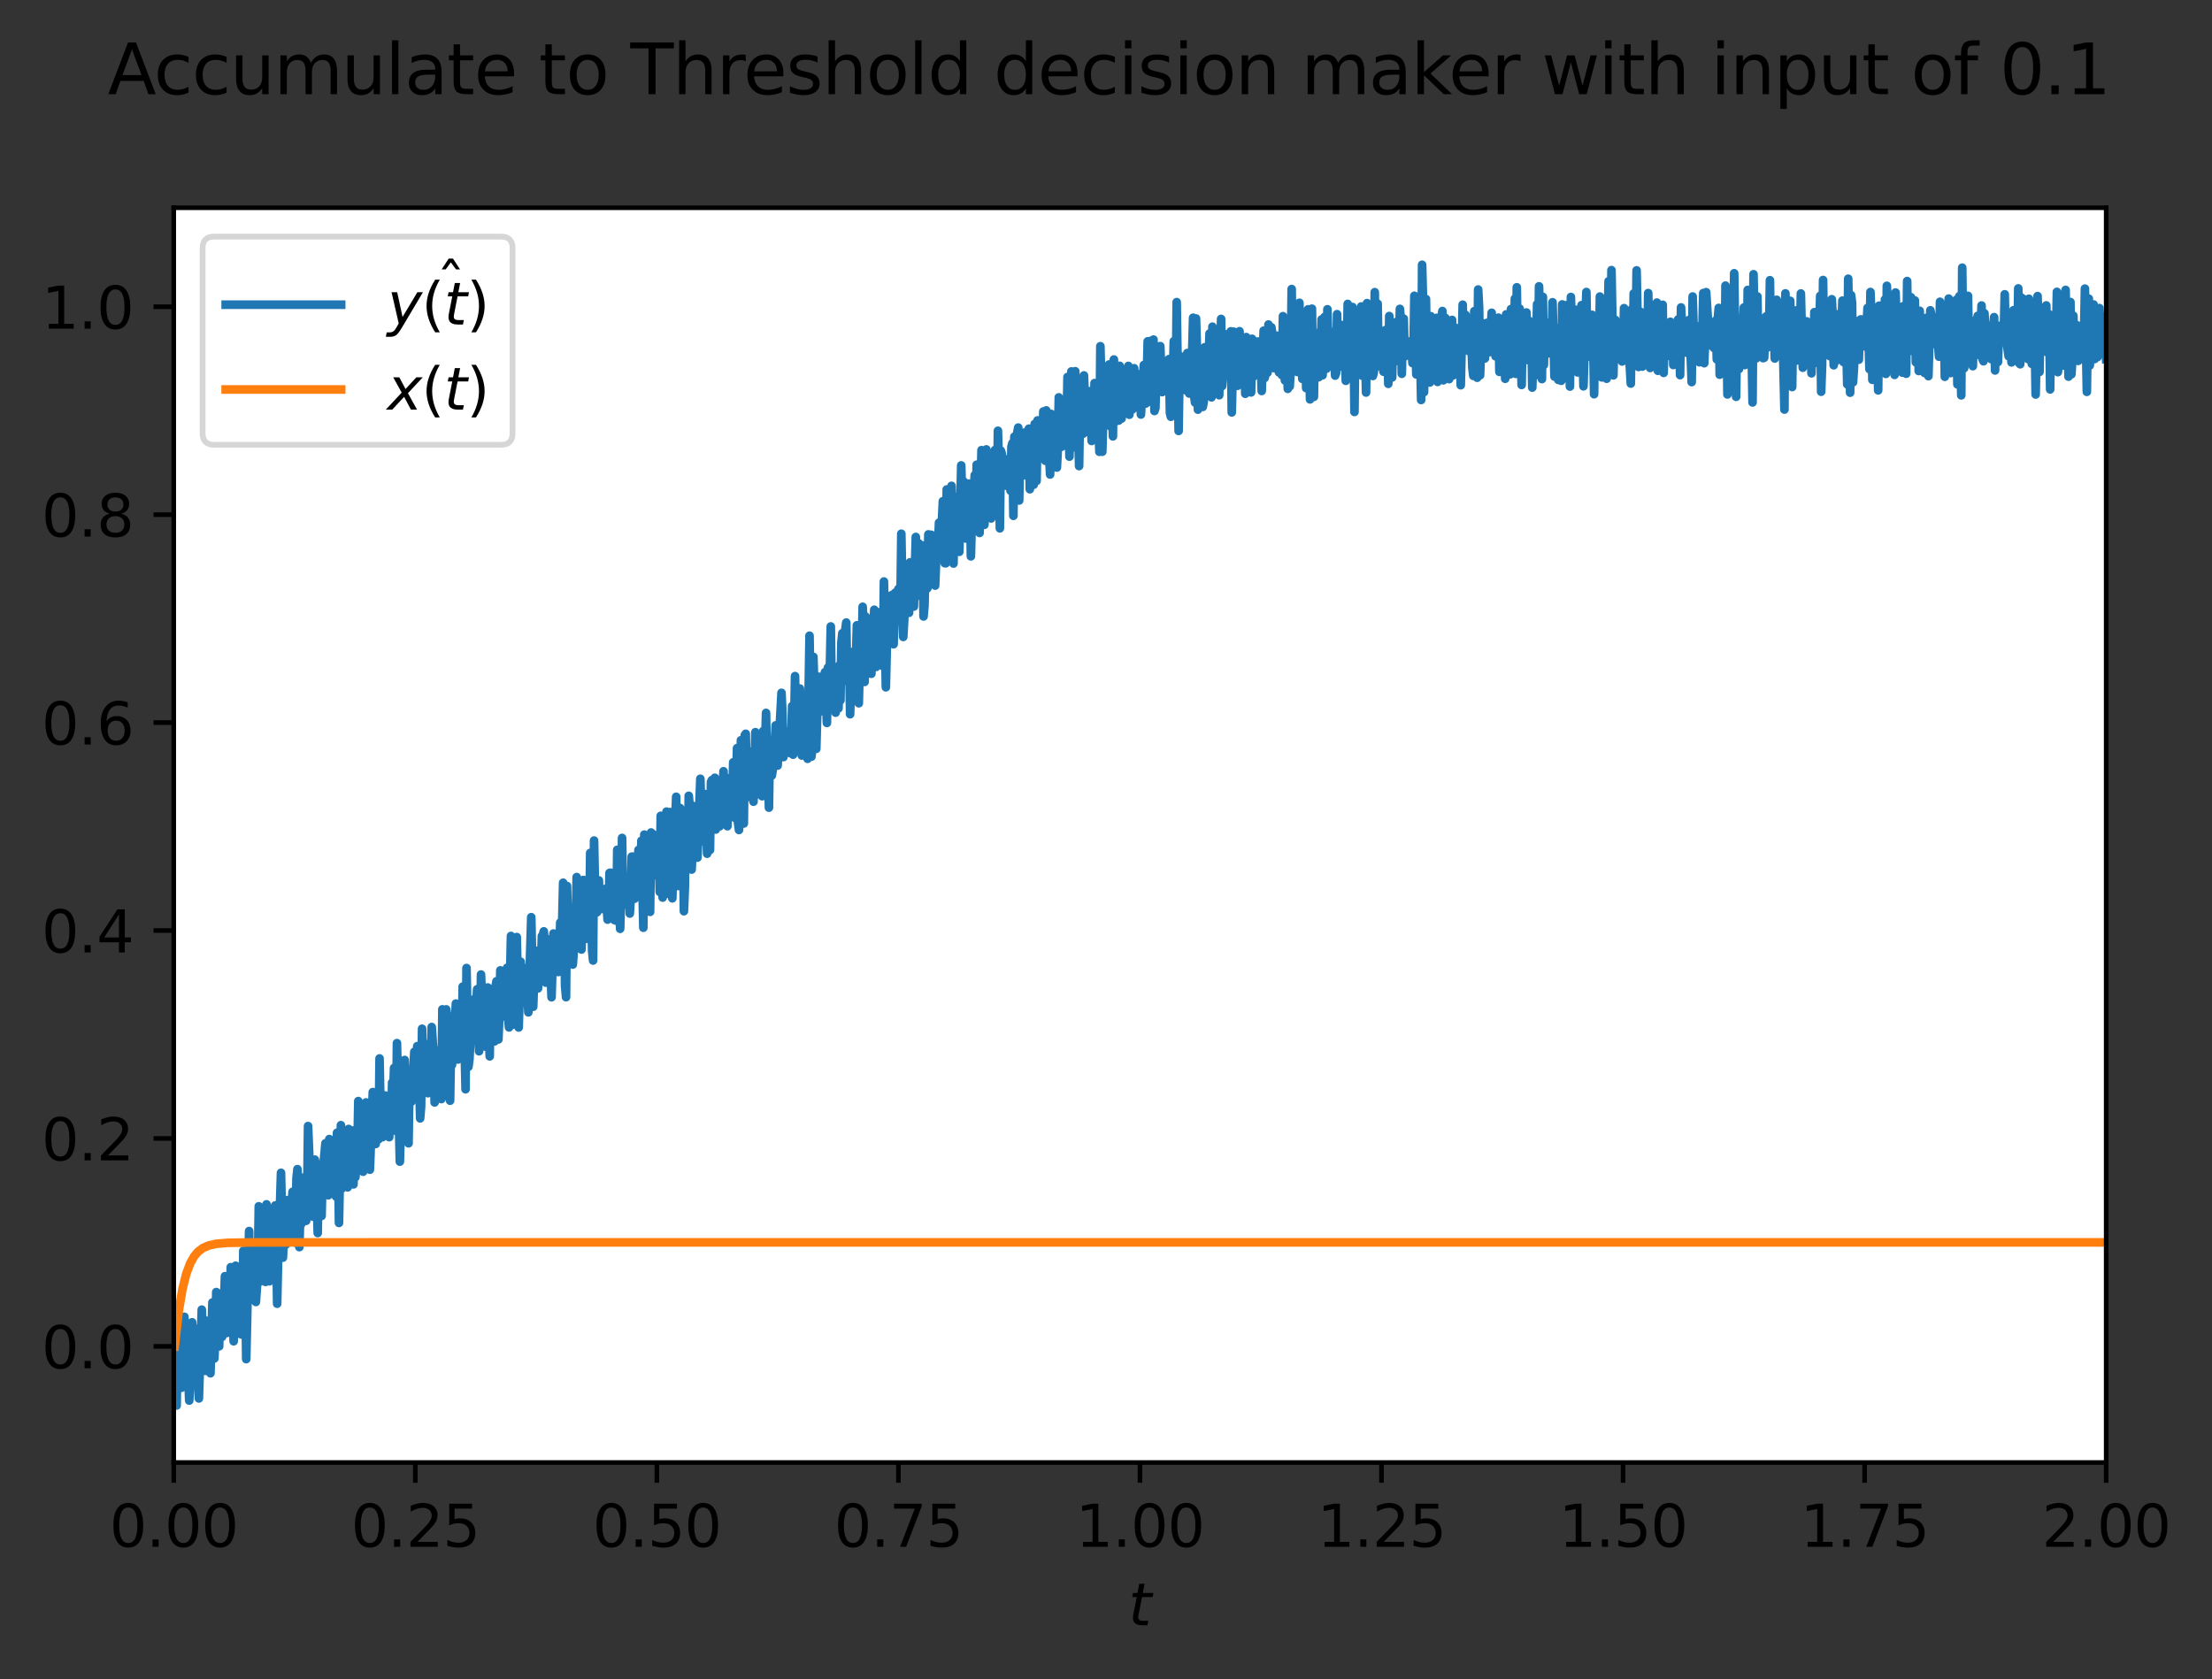 <?xml version="1.0" encoding="utf-8" standalone="no"?>
<!DOCTYPE svg PUBLIC "-//W3C//DTD SVG 1.1//EN"
  "http://www.w3.org/Graphics/SVG/1.1/DTD/svg11.dtd">
<svg xmlns:xlink="http://www.w3.org/1999/xlink" width="383.236pt" height="290.996pt" viewBox="0 0 383.236 290.996" xmlns="http://www.w3.org/2000/svg" version="1.1">
 <rect x="0" y="0" width="383.236" height="290.996" fill="#333333" stroke="none"/>
 <defs>
  <style type="text/css">*{stroke-linejoin: round; stroke-linecap: butt}</style>
 </defs>
 <g id="figure_1">
  <g id="patch_1">
   <path d="M 0 290.996 
L 383.236 290.996 
L 383.236 0 
L 0 0 
L 0 290.996 
z
" style="fill: none"/>
  </g>
  <g id="axes_1">
   <g id="patch_2">
    <path d="M 30.103 253.44 
L 364.903 253.44 
L 364.903 36 
L 30.103 36 
z
" style="fill: #ffffff"/>
   </g>
   <g id="matplotlib.axis_1">
    <g id="xtick_1">
     <g id="line2d_1">
      <defs>
       <path id="m53cf5e4795" d="M 0 0 
L 0 3.5 
" style="stroke: #000000; stroke-width: 0.8"/>
      </defs>
      <g>
       <use xlink:href="#m53cf5e4795" x="30.103" y="253.44" style="stroke: #000000; stroke-width: 0.8"/>
      </g>
     </g>
     <g id="text_1">
      <!-- 0.00 -->
      <g transform="translate(18.97 268.038) scale(0.1 -0.1)">
       <defs>
        <path id="DejaVuSans-30" d="M 2034 4250 
Q 1547 4250 1301 3770 
Q 1056 3291 1056 2328 
Q 1056 1369 1301 889 
Q 1547 409 2034 409 
Q 2525 409 2770 889 
Q 3016 1369 3016 2328 
Q 3016 3291 2770 3770 
Q 2525 4250 2034 4250 
z
M 2034 4750 
Q 2819 4750 3233 4129 
Q 3647 3509 3647 2328 
Q 3647 1150 3233 529 
Q 2819 -91 2034 -91 
Q 1250 -91 836 529 
Q 422 1150 422 2328 
Q 422 3509 836 4129 
Q 1250 4750 2034 4750 
z
" transform="scale(0.016)"/>
        <path id="DejaVuSans-2e" d="M 684 794 
L 1344 794 
L 1344 0 
L 684 0 
L 684 794 
z
" transform="scale(0.016)"/>
       </defs>
       <use xlink:href="#DejaVuSans-30"/>
       <use xlink:href="#DejaVuSans-2e" x="63.623"/>
       <use xlink:href="#DejaVuSans-30" x="95.41"/>
       <use xlink:href="#DejaVuSans-30" x="159.033"/>
      </g>
     </g>
    </g>
    <g id="xtick_2">
     <g id="line2d_2">
      <g>
       <use xlink:href="#m53cf5e4795" x="71.953" y="253.44" style="stroke: #000000; stroke-width: 0.8"/>
      </g>
     </g>
     <g id="text_2">
      <!-- 0.25 -->
      <g transform="translate(60.82 268.038) scale(0.1 -0.1)">
       <defs>
        <path id="DejaVuSans-32" d="M 1228 531 
L 3431 531 
L 3431 0 
L 469 0 
L 469 531 
Q 828 903 1448 1529 
Q 2069 2156 2228 2338 
Q 2531 2678 2651 2914 
Q 2772 3150 2772 3378 
Q 2772 3750 2511 3984 
Q 2250 4219 1831 4219 
Q 1534 4219 1204 4116 
Q 875 4013 500 3803 
L 500 4441 
Q 881 4594 1212 4672 
Q 1544 4750 1819 4750 
Q 2544 4750 2975 4387 
Q 3406 4025 3406 3419 
Q 3406 3131 3298 2873 
Q 3191 2616 2906 2266 
Q 2828 2175 2409 1742 
Q 1991 1309 1228 531 
z
" transform="scale(0.016)"/>
        <path id="DejaVuSans-35" d="M 691 4666 
L 3169 4666 
L 3169 4134 
L 1269 4134 
L 1269 2991 
Q 1406 3038 1543 3061 
Q 1681 3084 1819 3084 
Q 2600 3084 3056 2656 
Q 3513 2228 3513 1497 
Q 3513 744 3044 326 
Q 2575 -91 1722 -91 
Q 1428 -91 1123 -41 
Q 819 9 494 109 
L 494 744 
Q 775 591 1075 516 
Q 1375 441 1709 441 
Q 2250 441 2565 725 
Q 2881 1009 2881 1497 
Q 2881 1984 2565 2268 
Q 2250 2553 1709 2553 
Q 1456 2553 1204 2497 
Q 953 2441 691 2322 
L 691 4666 
z
" transform="scale(0.016)"/>
       </defs>
       <use xlink:href="#DejaVuSans-30"/>
       <use xlink:href="#DejaVuSans-2e" x="63.623"/>
       <use xlink:href="#DejaVuSans-32" x="95.41"/>
       <use xlink:href="#DejaVuSans-35" x="159.033"/>
      </g>
     </g>
    </g>
    <g id="xtick_3">
     <g id="line2d_3">
      <g>
       <use xlink:href="#m53cf5e4795" x="113.803" y="253.44" style="stroke: #000000; stroke-width: 0.8"/>
      </g>
     </g>
     <g id="text_3">
      <!-- 0.50 -->
      <g transform="translate(102.67 268.038) scale(0.1 -0.1)">
       <use xlink:href="#DejaVuSans-30"/>
       <use xlink:href="#DejaVuSans-2e" x="63.623"/>
       <use xlink:href="#DejaVuSans-35" x="95.41"/>
       <use xlink:href="#DejaVuSans-30" x="159.033"/>
      </g>
     </g>
    </g>
    <g id="xtick_4">
     <g id="line2d_4">
      <g>
       <use xlink:href="#m53cf5e4795" x="155.653" y="253.44" style="stroke: #000000; stroke-width: 0.8"/>
      </g>
     </g>
     <g id="text_4">
      <!-- 0.75 -->
      <g transform="translate(144.52 268.038) scale(0.1 -0.1)">
       <defs>
        <path id="DejaVuSans-37" d="M 525 4666 
L 3525 4666 
L 3525 4397 
L 1831 0 
L 1172 0 
L 2766 4134 
L 525 4134 
L 525 4666 
z
" transform="scale(0.016)"/>
       </defs>
       <use xlink:href="#DejaVuSans-30"/>
       <use xlink:href="#DejaVuSans-2e" x="63.623"/>
       <use xlink:href="#DejaVuSans-37" x="95.41"/>
       <use xlink:href="#DejaVuSans-35" x="159.033"/>
      </g>
     </g>
    </g>
    <g id="xtick_5">
     <g id="line2d_5">
      <g>
       <use xlink:href="#m53cf5e4795" x="197.503" y="253.44" style="stroke: #000000; stroke-width: 0.8"/>
      </g>
     </g>
     <g id="text_5">
      <!-- 1.00 -->
      <g transform="translate(186.37 268.038) scale(0.1 -0.1)">
       <defs>
        <path id="DejaVuSans-31" d="M 794 531 
L 1825 531 
L 1825 4091 
L 703 3866 
L 703 4441 
L 1819 4666 
L 2450 4666 
L 2450 531 
L 3481 531 
L 3481 0 
L 794 0 
L 794 531 
z
" transform="scale(0.016)"/>
       </defs>
       <use xlink:href="#DejaVuSans-31"/>
       <use xlink:href="#DejaVuSans-2e" x="63.623"/>
       <use xlink:href="#DejaVuSans-30" x="95.41"/>
       <use xlink:href="#DejaVuSans-30" x="159.033"/>
      </g>
     </g>
    </g>
    <g id="xtick_6">
     <g id="line2d_6">
      <g>
       <use xlink:href="#m53cf5e4795" x="239.353" y="253.44" style="stroke: #000000; stroke-width: 0.8"/>
      </g>
     </g>
     <g id="text_6">
      <!-- 1.25 -->
      <g transform="translate(228.22 268.038) scale(0.1 -0.1)">
       <use xlink:href="#DejaVuSans-31"/>
       <use xlink:href="#DejaVuSans-2e" x="63.623"/>
       <use xlink:href="#DejaVuSans-32" x="95.41"/>
       <use xlink:href="#DejaVuSans-35" x="159.033"/>
      </g>
     </g>
    </g>
    <g id="xtick_7">
     <g id="line2d_7">
      <g>
       <use xlink:href="#m53cf5e4795" x="281.203" y="253.44" style="stroke: #000000; stroke-width: 0.8"/>
      </g>
     </g>
     <g id="text_7">
      <!-- 1.50 -->
      <g transform="translate(270.07 268.038) scale(0.1 -0.1)">
       <use xlink:href="#DejaVuSans-31"/>
       <use xlink:href="#DejaVuSans-2e" x="63.623"/>
       <use xlink:href="#DejaVuSans-35" x="95.41"/>
       <use xlink:href="#DejaVuSans-30" x="159.033"/>
      </g>
     </g>
    </g>
    <g id="xtick_8">
     <g id="line2d_8">
      <g>
       <use xlink:href="#m53cf5e4795" x="323.053" y="253.44" style="stroke: #000000; stroke-width: 0.8"/>
      </g>
     </g>
     <g id="text_8">
      <!-- 1.75 -->
      <g transform="translate(311.92 268.038) scale(0.1 -0.1)">
       <use xlink:href="#DejaVuSans-31"/>
       <use xlink:href="#DejaVuSans-2e" x="63.623"/>
       <use xlink:href="#DejaVuSans-37" x="95.41"/>
       <use xlink:href="#DejaVuSans-35" x="159.033"/>
      </g>
     </g>
    </g>
    <g id="xtick_9">
     <g id="line2d_9">
      <g>
       <use xlink:href="#m53cf5e4795" x="364.903" y="253.44" style="stroke: #000000; stroke-width: 0.8"/>
      </g>
     </g>
     <g id="text_9">
      <!-- 2.00 -->
      <g transform="translate(353.77 268.038) scale(0.1 -0.1)">
       <use xlink:href="#DejaVuSans-32"/>
       <use xlink:href="#DejaVuSans-2e" x="63.623"/>
       <use xlink:href="#DejaVuSans-30" x="95.41"/>
       <use xlink:href="#DejaVuSans-30" x="159.033"/>
      </g>
     </g>
    </g>
    <g id="text_10">
     <!-- $t$ -->
     <g transform="translate(195.503 281.717) scale(0.1 -0.1)">
      <defs>
       <path id="DejaVuSans-Oblique-74" d="M 2706 3500 
L 2619 3053 
L 1472 3053 
L 1100 1153 
Q 1081 1047 1072 975 
Q 1063 903 1063 863 
Q 1063 663 1183 572 
Q 1303 481 1569 481 
L 2150 481 
L 2053 0 
L 1503 0 
Q 991 0 739 200 
Q 488 400 488 806 
Q 488 878 497 964 
Q 506 1050 525 1153 
L 897 3053 
L 409 3053 
L 500 3500 
L 978 3500 
L 1172 4494 
L 1747 4494 
L 1556 3500 
L 2706 3500 
z
" transform="scale(0.016)"/>
      </defs>
      <use xlink:href="#DejaVuSans-Oblique-74" transform="translate(0 0.781)"/>
     </g>
    </g>
   </g>
   <g id="matplotlib.axis_2">
    <g id="ytick_1">
     <g id="line2d_10">
      <defs>
       <path id="mad3514b094" d="M 0 0 
L -3.5 0 
" style="stroke: #000000; stroke-width: 0.8"/>
      </defs>
      <g>
       <use xlink:href="#mad3514b094" x="30.103" y="233.309" style="stroke: #000000; stroke-width: 0.8"/>
      </g>
     </g>
     <g id="text_11">
      <!-- 0.0 -->
      <g transform="translate(7.2 237.108) scale(0.1 -0.1)">
       <use xlink:href="#DejaVuSans-30"/>
       <use xlink:href="#DejaVuSans-2e" x="63.623"/>
       <use xlink:href="#DejaVuSans-30" x="95.41"/>
      </g>
     </g>
    </g>
    <g id="ytick_2">
     <g id="line2d_11">
      <g>
       <use xlink:href="#mad3514b094" x="30.103" y="197.278" style="stroke: #000000; stroke-width: 0.8"/>
      </g>
     </g>
     <g id="text_12">
      <!-- 0.2 -->
      <g transform="translate(7.2 201.077) scale(0.1 -0.1)">
       <use xlink:href="#DejaVuSans-30"/>
       <use xlink:href="#DejaVuSans-2e" x="63.623"/>
       <use xlink:href="#DejaVuSans-32" x="95.41"/>
      </g>
     </g>
    </g>
    <g id="ytick_3">
     <g id="line2d_12">
      <g>
       <use xlink:href="#mad3514b094" x="30.103" y="161.248" style="stroke: #000000; stroke-width: 0.8"/>
      </g>
     </g>
     <g id="text_13">
      <!-- 0.4 -->
      <g transform="translate(7.2 165.047) scale(0.1 -0.1)">
       <defs>
        <path id="DejaVuSans-34" d="M 2419 4116 
L 825 1625 
L 2419 1625 
L 2419 4116 
z
M 2253 4666 
L 3047 4666 
L 3047 1625 
L 3713 1625 
L 3713 1100 
L 3047 1100 
L 3047 0 
L 2419 0 
L 2419 1100 
L 313 1100 
L 313 1709 
L 2253 4666 
z
" transform="scale(0.016)"/>
       </defs>
       <use xlink:href="#DejaVuSans-30"/>
       <use xlink:href="#DejaVuSans-2e" x="63.623"/>
       <use xlink:href="#DejaVuSans-34" x="95.41"/>
      </g>
     </g>
    </g>
    <g id="ytick_4">
     <g id="line2d_13">
      <g>
       <use xlink:href="#mad3514b094" x="30.103" y="125.217" style="stroke: #000000; stroke-width: 0.8"/>
      </g>
     </g>
     <g id="text_14">
      <!-- 0.6 -->
      <g transform="translate(7.2 129.016) scale(0.1 -0.1)">
       <defs>
        <path id="DejaVuSans-36" d="M 2113 2584 
Q 1688 2584 1439 2293 
Q 1191 2003 1191 1497 
Q 1191 994 1439 701 
Q 1688 409 2113 409 
Q 2538 409 2786 701 
Q 3034 994 3034 1497 
Q 3034 2003 2786 2293 
Q 2538 2584 2113 2584 
z
M 3366 4563 
L 3366 3988 
Q 3128 4100 2886 4159 
Q 2644 4219 2406 4219 
Q 1781 4219 1451 3797 
Q 1122 3375 1075 2522 
Q 1259 2794 1537 2939 
Q 1816 3084 2150 3084 
Q 2853 3084 3261 2657 
Q 3669 2231 3669 1497 
Q 3669 778 3244 343 
Q 2819 -91 2113 -91 
Q 1303 -91 875 529 
Q 447 1150 447 2328 
Q 447 3434 972 4092 
Q 1497 4750 2381 4750 
Q 2619 4750 2861 4703 
Q 3103 4656 3366 4563 
z
" transform="scale(0.016)"/>
       </defs>
       <use xlink:href="#DejaVuSans-30"/>
       <use xlink:href="#DejaVuSans-2e" x="63.623"/>
       <use xlink:href="#DejaVuSans-36" x="95.41"/>
      </g>
     </g>
    </g>
    <g id="ytick_5">
     <g id="line2d_14">
      <g>
       <use xlink:href="#mad3514b094" x="30.103" y="89.187" style="stroke: #000000; stroke-width: 0.8"/>
      </g>
     </g>
     <g id="text_15">
      <!-- 0.8 -->
      <g transform="translate(7.2 92.986) scale(0.1 -0.1)">
       <defs>
        <path id="DejaVuSans-38" d="M 2034 2216 
Q 1584 2216 1326 1975 
Q 1069 1734 1069 1313 
Q 1069 891 1326 650 
Q 1584 409 2034 409 
Q 2484 409 2743 651 
Q 3003 894 3003 1313 
Q 3003 1734 2745 1975 
Q 2488 2216 2034 2216 
z
M 1403 2484 
Q 997 2584 770 2862 
Q 544 3141 544 3541 
Q 544 4100 942 4425 
Q 1341 4750 2034 4750 
Q 2731 4750 3128 4425 
Q 3525 4100 3525 3541 
Q 3525 3141 3298 2862 
Q 3072 2584 2669 2484 
Q 3125 2378 3379 2068 
Q 3634 1759 3634 1313 
Q 3634 634 3220 271 
Q 2806 -91 2034 -91 
Q 1263 -91 848 271 
Q 434 634 434 1313 
Q 434 1759 690 2068 
Q 947 2378 1403 2484 
z
M 1172 3481 
Q 1172 3119 1398 2916 
Q 1625 2713 2034 2713 
Q 2441 2713 2670 2916 
Q 2900 3119 2900 3481 
Q 2900 3844 2670 4047 
Q 2441 4250 2034 4250 
Q 1625 4250 1398 4047 
Q 1172 3844 1172 3481 
z
" transform="scale(0.016)"/>
       </defs>
       <use xlink:href="#DejaVuSans-30"/>
       <use xlink:href="#DejaVuSans-2e" x="63.623"/>
       <use xlink:href="#DejaVuSans-38" x="95.41"/>
      </g>
     </g>
    </g>
    <g id="ytick_6">
     <g id="line2d_15">
      <g>
       <use xlink:href="#mad3514b094" x="30.103" y="53.156" style="stroke: #000000; stroke-width: 0.8"/>
      </g>
     </g>
     <g id="text_16">
      <!-- 1.0 -->
      <g transform="translate(7.2 56.955) scale(0.1 -0.1)">
       <use xlink:href="#DejaVuSans-31"/>
       <use xlink:href="#DejaVuSans-2e" x="63.623"/>
       <use xlink:href="#DejaVuSans-30" x="95.41"/>
      </g>
     </g>
    </g>
   </g>
   <g id="line2d_16">
    <path d="M 30.271 233.309 
L 30.438 235.942 
L 30.605 243.556 
L 30.773 231.851 
L 30.94 236.816 
L 31.442 240.486 
L 31.945 228.185 
L 32.112 235.279 
L 32.279 237.25 
L 32.614 238.56 
L 32.782 242.709 
L 33.116 237.663 
L 33.284 229.141 
L 33.619 235.367 
L 33.786 235.107 
L 33.953 233.32 
L 34.121 230.279 
L 34.456 242.335 
L 34.958 226.948 
L 35.293 235.573 
L 35.46 228.751 
L 35.627 237.559 
L 35.795 232.353 
L 35.962 235.684 
L 36.13 229.796 
L 36.297 232.48 
L 36.464 237.968 
L 36.799 225.71 
L 36.967 228.626 
L 37.134 235.42 
L 37.301 231.982 
L 37.469 223.902 
L 37.636 224.527 
L 37.804 232.824 
L 37.971 233.303 
L 38.138 225.554 
L 38.306 224.153 
L 38.473 231.669 
L 38.641 225.912 
L 38.808 225.645 
L 38.975 221.15 
L 39.31 230.988 
L 39.478 227.769 
L 39.645 228.348 
L 39.812 226.883 
L 39.98 219.589 
L 40.147 226.825 
L 40.315 227.32 
L 40.482 232.43 
L 40.649 229.533 
L 40.817 219.338 
L 40.984 222.518 
L 41.152 229.638 
L 41.319 227.162 
L 41.654 220.158 
L 41.821 231.251 
L 41.989 227.625 
L 42.156 216.756 
L 42.323 217.879 
L 42.491 222.523 
L 42.658 235.522 
L 43.16 213.329 
L 43.328 225.267 
L 43.495 221.625 
L 43.663 221.964 
L 43.83 220.001 
L 43.997 215.574 
L 44.165 223.924 
L 44.332 225.617 
L 44.667 220.9 
L 44.834 209.037 
L 45.169 222.026 
L 45.337 221.273 
L 45.504 213.949 
L 45.671 215.356 
L 45.839 211.754 
L 46.006 222.14 
L 46.174 208.697 
L 46.341 212.558 
L 46.676 222.036 
L 46.843 209.818 
L 47.011 211.325 
L 47.178 216.357 
L 47.345 213.638 
L 47.513 213.944 
L 47.68 208.893 
L 47.848 214.396 
L 48.015 225.92 
L 48.35 210.822 
L 48.517 208.535 
L 48.685 203.234 
L 49.019 217.936 
L 49.354 210.318 
L 49.522 215.682 
L 49.689 207.969 
L 49.856 215.213 
L 50.024 209.223 
L 50.191 213.105 
L 50.693 206.525 
L 50.861 213.144 
L 51.028 211.088 
L 51.196 215.342 
L 51.363 204.246 
L 51.53 202.603 
L 51.698 205.525 
L 51.865 216.112 
L 52.033 209.855 
L 52.2 212.105 
L 52.367 206.289 
L 52.535 208.306 
L 52.702 204.037 
L 53.037 211.557 
L 53.204 208.626 
L 53.372 195.133 
L 53.707 203.261 
L 53.874 204.039 
L 54.041 210.55 
L 54.209 210.833 
L 54.544 200.953 
L 54.711 201.88 
L 55.046 213.674 
L 55.213 202.57 
L 55.381 207.658 
L 55.548 206.321 
L 55.715 210.712 
L 55.883 203.565 
L 56.385 198.118 
L 56.552 199.089 
L 56.887 207.123 
L 57.055 197.385 
L 57.222 202.877 
L 57.389 203.571 
L 57.557 197.921 
L 57.724 198.043 
L 57.892 205.769 
L 58.059 206.028 
L 58.226 207.352 
L 58.394 196.293 
L 58.561 199.815 
L 58.729 211.921 
L 59.063 194.982 
L 59.231 205.954 
L 59.566 197.178 
L 59.733 202.437 
L 59.9 200.369 
L 60.235 205.751 
L 60.403 195.641 
L 60.905 196.955 
L 61.072 195.914 
L 61.24 205.239 
L 61.407 196.486 
L 61.574 203.997 
L 61.909 199.798 
L 62.077 190.805 
L 62.411 200.661 
L 62.579 200.337 
L 62.746 200.85 
L 62.914 203.045 
L 63.081 195.441 
L 63.248 195.674 
L 63.416 191.04 
L 63.583 192.52 
L 63.751 198.581 
L 63.918 197.504 
L 64.085 202.694 
L 64.588 189.25 
L 65.09 198.243 
L 65.257 194.917 
L 65.425 194.05 
L 65.592 197.421 
L 65.759 183.417 
L 65.927 192.127 
L 66.094 193.517 
L 66.262 197.068 
L 66.429 193.066 
L 66.596 193.846 
L 66.764 189.839 
L 66.931 193.083 
L 67.099 190.525 
L 67.266 191.287 
L 67.433 197.058 
L 67.601 192.948 
L 67.768 195.41 
L 67.936 187.607 
L 68.103 190.05 
L 68.27 185.065 
L 68.605 195.984 
L 68.773 180.763 
L 69.275 201.296 
L 69.61 189.777 
L 69.944 193.502 
L 70.112 183.686 
L 70.447 196.668 
L 70.614 189.531 
L 70.781 198.119 
L 70.949 187.064 
L 71.116 188.243 
L 71.284 190.906 
L 71.451 188.425 
L 71.786 182.275 
L 71.953 185.683 
L 72.121 184.734 
L 72.288 181.288 
L 72.623 186.863 
L 72.79 193.803 
L 72.958 191.764 
L 73.125 178.27 
L 73.46 188.021 
L 73.627 180.879 
L 73.795 186.193 
L 73.962 182.46 
L 74.129 189.439 
L 74.297 181.015 
L 74.464 181.136 
L 74.632 188.219 
L 74.799 177.97 
L 75.134 182.928 
L 75.301 191.038 
L 75.469 186.058 
L 75.636 186.625 
L 75.803 184.931 
L 75.971 182.065 
L 76.138 185.643 
L 76.306 186.658 
L 76.473 190.455 
L 76.64 174.908 
L 76.808 180.563 
L 76.975 179.515 
L 77.143 181.381 
L 77.31 174.913 
L 77.477 176.307 
L 77.645 182.279 
L 77.812 184.247 
L 77.98 190.738 
L 78.147 181.001 
L 78.314 184.515 
L 78.482 178.122 
L 78.649 179.934 
L 78.984 173.907 
L 79.151 174.478 
L 79.319 183.605 
L 79.486 180.705 
L 79.654 175.23 
L 79.988 183.23 
L 80.156 170.975 
L 80.323 173.536 
L 80.658 188.758 
L 80.825 167.75 
L 81.16 184.863 
L 81.328 183.622 
L 81.662 177.006 
L 81.83 179.188 
L 81.997 179.27 
L 82.165 174.061 
L 82.332 172.993 
L 82.499 174.307 
L 82.667 171.43 
L 83.002 182.171 
L 83.169 179.846 
L 83.336 168.875 
L 83.671 177.001 
L 83.839 175.772 
L 84.006 176.695 
L 84.173 181.391 
L 84.341 171.66 
L 84.508 171.121 
L 84.843 183.056 
L 85.01 172.663 
L 85.178 173.013 
L 85.345 176.806 
L 85.513 175.436 
L 85.68 180.462 
L 85.847 171.007 
L 86.015 170.046 
L 86.182 172.855 
L 86.35 180.126 
L 86.517 176.152 
L 86.684 168.156 
L 87.019 174.648 
L 87.187 173.199 
L 87.354 176.129 
L 87.521 173.464 
L 87.689 173.812 
L 87.856 167.706 
L 88.024 176.268 
L 88.191 178.039 
L 88.526 162.192 
L 88.861 177.549 
L 89.028 175.234 
L 89.195 176.819 
L 89.363 172.336 
L 89.53 162.385 
L 89.865 178.053 
L 90.2 166.653 
L 90.367 169.028 
L 90.535 173.334 
L 90.702 168.161 
L 90.869 167.792 
L 91.204 173.914 
L 91.372 171.892 
L 91.539 175.428 
L 92.041 158.94 
L 92.376 174.461 
L 92.711 165.06 
L 92.878 169.012 
L 93.046 164.751 
L 93.213 171.275 
L 93.38 167.884 
L 93.548 169.642 
L 93.715 168.342 
L 93.883 162.219 
L 94.05 161.975 
L 94.217 161.395 
L 94.385 163.608 
L 94.552 170.278 
L 94.72 164.629 
L 94.887 166.197 
L 95.054 162.805 
L 95.222 167.104 
L 95.389 168.27 
L 95.557 172.813 
L 95.891 161.765 
L 96.059 166.293 
L 96.226 167.787 
L 96.394 167.638 
L 96.561 162.228 
L 96.728 168.44 
L 96.896 166.227 
L 97.063 159.866 
L 97.231 166.745 
L 97.565 152.969 
L 97.733 158.852 
L 97.9 170.826 
L 98.068 172.802 
L 98.235 153.535 
L 98.402 160.153 
L 98.57 160.915 
L 98.737 157.49 
L 98.905 164.776 
L 99.072 160.302 
L 99.239 167.149 
L 99.407 164.904 
L 99.574 157.456 
L 99.742 161.173 
L 99.909 151.99 
L 100.076 155.43 
L 100.244 161.427 
L 100.579 155.942 
L 100.746 164.538 
L 101.081 152.488 
L 101.248 160.776 
L 101.416 162.216 
L 101.583 162.687 
L 101.918 157.099 
L 102.085 160.238 
L 102.253 147.807 
L 102.587 164.739 
L 102.755 166.451 
L 102.922 145.658 
L 103.09 153.999 
L 103.257 154.96 
L 103.424 158.093 
L 103.592 157.82 
L 103.759 152.565 
L 103.927 157.575 
L 104.094 157.397 
L 104.261 154.905 
L 104.429 157.509 
L 104.596 154.205 
L 104.764 155.88 
L 104.931 154.013 
L 105.266 159.359 
L 105.433 158.189 
L 105.601 151.272 
L 105.768 151.23 
L 105.935 157.661 
L 106.27 153.926 
L 106.438 159.436 
L 106.605 152.647 
L 106.772 159.551 
L 106.94 147.261 
L 107.442 160.953 
L 107.609 155.319 
L 107.777 145.204 
L 107.944 155.178 
L 108.112 156.734 
L 108.279 152.247 
L 108.446 153.441 
L 108.614 153.164 
L 108.781 154.128 
L 108.949 152.604 
L 109.116 158.309 
L 109.283 155.574 
L 109.451 148.448 
L 109.618 148.438 
L 109.786 153.988 
L 109.953 155.73 
L 110.623 147.278 
L 110.79 152.048 
L 110.957 152.707 
L 111.125 145.696 
L 111.46 160.765 
L 111.627 144.629 
L 111.794 147.13 
L 112.129 157.207 
L 112.297 150.643 
L 112.464 152.461 
L 112.631 158.017 
L 112.799 144.264 
L 112.966 146.487 
L 113.134 144.557 
L 113.301 146.425 
L 113.468 151.456 
L 113.636 151.669 
L 113.803 146.827 
L 113.971 149.43 
L 114.138 147.848 
L 114.305 154.564 
L 114.473 141.374 
L 114.64 152.108 
L 114.808 155.54 
L 114.975 145 
L 115.142 150.439 
L 115.31 151.841 
L 115.477 140.646 
L 115.812 154.887 
L 115.979 153.951 
L 116.147 140.721 
L 116.314 144.828 
L 116.482 155.671 
L 116.649 149.037 
L 116.816 146.886 
L 117.151 138.075 
L 117.319 150.242 
L 117.486 153.535 
L 117.653 148.596 
L 117.821 140.016 
L 118.156 147.496 
L 118.323 144.575 
L 118.49 157.902 
L 118.658 153.719 
L 118.825 140.919 
L 119.16 150.653 
L 119.327 137.905 
L 119.495 139.648 
L 119.83 150.683 
L 119.997 147.064 
L 120.164 139.69 
L 120.499 144.515 
L 120.667 144.405 
L 120.834 148.618 
L 121.169 139.441 
L 121.336 134.951 
L 121.671 145.821 
L 122.006 143.446 
L 122.173 137.608 
L 122.341 141.088 
L 122.508 147.938 
L 122.675 138.476 
L 122.843 147.203 
L 123.01 147.301 
L 123.178 135.516 
L 123.345 135.175 
L 123.512 142.916 
L 123.847 134.781 
L 124.015 143.745 
L 124.349 137.649 
L 124.517 137.504 
L 124.684 143.191 
L 124.852 137.027 
L 125.019 139.853 
L 125.354 133.651 
L 125.689 141.841 
L 125.856 138.318 
L 126.023 143.174 
L 126.191 139.027 
L 126.358 138.271 
L 126.526 134.796 
L 126.693 139.818 
L 126.86 139.654 
L 127.028 132.106 
L 127.363 141.752 
L 127.697 129.646 
L 127.865 142.554 
L 128.032 143.831 
L 128.2 141.002 
L 128.367 128.279 
L 128.869 142.703 
L 129.037 127.386 
L 129.204 127.161 
L 129.371 135.908 
L 129.539 136.615 
L 129.706 132.969 
L 130.041 138.165 
L 130.208 130.269 
L 130.543 138.923 
L 130.878 126.882 
L 131.045 134.522 
L 131.213 130.751 
L 131.548 137.644 
L 131.715 130.044 
L 132.05 137.979 
L 132.217 126.687 
L 132.385 127.209 
L 132.552 129.298 
L 132.719 123.539 
L 132.887 133.529 
L 133.054 132.22 
L 133.222 139.956 
L 133.389 128.274 
L 133.556 129.181 
L 133.724 134.396 
L 134.059 132.25 
L 134.393 125.693 
L 134.561 128.255 
L 134.728 132.657 
L 135.398 120.063 
L 135.565 123.758 
L 135.733 131.195 
L 135.9 126.584 
L 136.235 128.207 
L 136.402 130.269 
L 136.57 127.541 
L 136.904 130.512 
L 137.072 129.098 
L 137.239 122.358 
L 137.407 130.778 
L 137.574 126.358 
L 137.741 117.163 
L 137.909 125.098 
L 138.076 122.496 
L 138.244 124.063 
L 138.411 122.579 
L 138.578 119.315 
L 138.746 123.173 
L 138.913 130.919 
L 139.248 120.555 
L 139.75 127.297 
L 139.918 131.491 
L 140.252 110.164 
L 140.587 131.117 
L 140.755 129.445 
L 140.922 113.826 
L 141.424 129.766 
L 141.759 117.26 
L 141.926 119.246 
L 142.094 123.302 
L 142.261 119.621 
L 142.763 117.044 
L 142.931 116.475 
L 143.266 125.281 
L 143.433 115.697 
L 143.6 120.208 
L 143.768 116.179 
L 143.935 108.556 
L 144.103 120.367 
L 144.27 115.665 
L 144.437 115.71 
L 144.605 122.884 
L 144.772 123.495 
L 145.107 120.158 
L 145.274 122.752 
L 145.442 115.282 
L 145.609 121.37 
L 145.777 111.239 
L 145.944 109.728 
L 146.111 116.01 
L 146.279 117.967 
L 146.446 109.155 
L 146.614 107.881 
L 146.781 118.052 
L 146.948 113.378 
L 147.116 114.357 
L 147.283 123.77 
L 147.618 112.994 
L 147.785 116.775 
L 147.953 115.055 
L 148.12 117.51 
L 148.288 114.635 
L 148.455 108.358 
L 148.622 112.722 
L 148.79 121.866 
L 148.957 114.974 
L 149.292 112.814 
L 149.459 105.148 
L 149.627 108.867 
L 149.794 118.171 
L 149.962 106.824 
L 150.129 107.215 
L 150.296 115.916 
L 150.464 116.716 
L 150.799 109.492 
L 150.966 116.758 
L 151.468 105.664 
L 151.636 107.93 
L 151.803 115.563 
L 151.97 114.493 
L 152.138 106.096 
L 152.473 111.124 
L 152.64 107.773 
L 152.975 115.442 
L 153.142 100.77 
L 153.477 119.093 
L 153.812 105.265 
L 154.314 103.223 
L 154.481 107.775 
L 154.649 103.048 
L 154.816 111.641 
L 155.151 102.673 
L 155.318 107.444 
L 155.653 102.052 
L 155.821 105.655 
L 155.988 105.65 
L 156.155 92.489 
L 156.49 110.373 
L 156.658 107.459 
L 156.825 102.29 
L 156.992 104.959 
L 157.16 105.497 
L 157.327 102.635 
L 157.495 106.192 
L 157.662 97.444 
L 157.829 98.791 
L 157.997 103.331 
L 158.164 102.451 
L 158.332 105.108 
L 158.666 93.048 
L 159.001 103.231 
L 159.169 94.151 
L 159.336 99.094 
L 159.503 100.392 
L 159.838 94.526 
L 160.006 106.824 
L 160.173 104.966 
L 160.34 97.613 
L 160.508 95.946 
L 160.675 101.937 
L 160.843 92.605 
L 161.01 95.56 
L 161.177 96.013 
L 161.345 92.67 
L 161.512 94.055 
L 161.68 97.273 
L 161.847 96.872 
L 162.014 101.476 
L 162.349 93.193 
L 162.517 94.956 
L 162.684 90.58 
L 162.851 91.521 
L 163.019 93.92 
L 163.354 86.852 
L 163.688 97.597 
L 163.856 97.612 
L 164.023 84.818 
L 164.191 90.169 
L 164.358 90.966 
L 164.525 94.222 
L 164.693 94.93 
L 164.86 84.191 
L 165.195 97.65 
L 165.362 87.526 
L 165.53 86.133 
L 165.697 87.676 
L 165.865 92.2 
L 166.032 86.386 
L 166.199 95.626 
L 166.534 80.648 
L 166.702 86.576 
L 166.869 87.155 
L 167.036 83.502 
L 167.371 93.326 
L 167.873 83.813 
L 168.041 84.529 
L 168.208 96.409 
L 168.543 83.853 
L 168.71 85.064 
L 168.878 82.336 
L 169.045 89.332 
L 169.213 80.525 
L 169.38 81.29 
L 169.547 83.806 
L 169.715 92.35 
L 170.05 78.009 
L 170.217 89.384 
L 170.384 85.691 
L 170.552 90.944 
L 170.887 77.877 
L 171.054 86.661 
L 171.221 89.509 
L 171.389 79.244 
L 171.556 79.215 
L 171.724 89.84 
L 171.891 81.429 
L 172.058 83.724 
L 172.226 82.181 
L 172.393 77.967 
L 172.561 88.677 
L 172.728 87.445 
L 172.895 74.644 
L 173.063 80.902 
L 173.23 91.554 
L 173.398 78.095 
L 173.565 78.628 
L 173.9 81.834 
L 174.067 81.44 
L 174.235 84.153 
L 174.402 83.93 
L 174.569 79.685 
L 174.737 79.833 
L 174.904 79.429 
L 175.072 85.031 
L 175.239 77.401 
L 175.406 76.795 
L 175.574 89.386 
L 175.741 75.669 
L 176.076 81.864 
L 176.243 74.965 
L 176.411 74.092 
L 176.578 86.73 
L 176.746 78.1 
L 176.913 78.889 
L 177.08 81.057 
L 177.248 80.578 
L 177.415 74.97 
L 177.583 82.361 
L 177.75 79.977 
L 177.917 82.285 
L 178.085 82.151 
L 178.252 74.29 
L 178.42 84.781 
L 178.587 83.196 
L 178.754 74.744 
L 178.922 77.842 
L 179.089 83.999 
L 179.257 73.473 
L 179.591 83.335 
L 179.759 72.851 
L 179.926 76.914 
L 180.094 77.416 
L 180.261 78.824 
L 180.428 75.747 
L 180.596 76.894 
L 180.763 71.302 
L 181.098 79.844 
L 181.265 71.118 
L 181.433 71.679 
L 181.768 79.149 
L 181.935 82.228 
L 182.102 71.724 
L 182.437 81.02 
L 182.605 79.348 
L 182.772 72.964 
L 182.939 72.723 
L 183.107 81.023 
L 183.274 77.835 
L 183.442 68.859 
L 183.609 76.458 
L 183.776 73.307 
L 183.944 77.411 
L 184.111 75.813 
L 184.279 72.049 
L 184.446 72.42 
L 184.613 77.183 
L 184.781 74.74 
L 184.948 65.33 
L 185.116 67.889 
L 185.283 79.129 
L 185.618 64.367 
L 185.785 75.802 
L 185.953 77.52 
L 186.287 64.331 
L 186.455 73.605 
L 186.622 76.129 
L 186.79 73.459 
L 186.957 80.766 
L 187.124 70.67 
L 187.292 68.851 
L 187.627 75.17 
L 187.794 65.06 
L 188.129 72.822 
L 188.296 72.679 
L 188.464 72.942 
L 188.631 74.928 
L 188.798 67.789 
L 189.133 76.414 
L 189.301 69.036 
L 189.468 74.226 
L 189.635 66.384 
L 189.803 72.388 
L 189.97 68.216 
L 190.138 67.605 
L 190.472 78.294 
L 190.64 59.991 
L 190.807 66.065 
L 190.975 78.278 
L 191.309 66.778 
L 191.477 69.903 
L 191.644 69.972 
L 191.812 69.907 
L 191.979 71.014 
L 192.146 63.161 
L 192.481 73.962 
L 192.649 66.66 
L 192.816 75.617 
L 192.983 62.299 
L 193.318 73.009 
L 193.486 67.386 
L 193.653 66.618 
L 193.82 72.882 
L 193.988 63.393 
L 194.155 64.348 
L 194.323 72.533 
L 194.657 66.734 
L 194.825 71.12 
L 194.992 67.031 
L 195.16 68.353 
L 195.327 68.569 
L 195.494 63.41 
L 195.662 71.868 
L 195.829 65.191 
L 195.997 63.976 
L 196.164 70.975 
L 196.499 63.817 
L 196.666 70.625 
L 197.001 64.801 
L 197.336 67.495 
L 197.503 66.062 
L 197.671 71.835 
L 198.173 63.252 
L 198.34 68.409 
L 198.508 69.93 
L 198.675 65.985 
L 198.842 59.149 
L 199.01 68.492 
L 199.177 65.438 
L 199.345 59.067 
L 199.512 69.671 
L 199.847 58.847 
L 200.014 71.223 
L 200.182 70.686 
L 200.349 63.105 
L 200.516 63.109 
L 200.684 67.935 
L 200.851 65.106 
L 201.019 59.98 
L 201.353 67.949 
L 201.521 62.938 
L 201.688 66.325 
L 202.023 67.209 
L 202.19 67.192 
L 202.525 62.236 
L 202.693 71.544 
L 202.86 72.223 
L 203.027 64.418 
L 203.195 65.883 
L 203.362 59.128 
L 203.53 69.707 
L 203.697 68.573 
L 203.864 52.353 
L 204.199 74.678 
L 204.367 63.512 
L 204.534 61.743 
L 204.701 62.237 
L 204.869 64.521 
L 205.204 63.264 
L 205.538 67.68 
L 205.706 61.176 
L 205.873 61.86 
L 206.041 68.194 
L 206.208 61.781 
L 206.375 63.19 
L 206.543 61.103 
L 206.71 55.058 
L 206.878 68.526 
L 207.045 69.755 
L 207.212 55.185 
L 207.38 60.75 
L 207.547 70.987 
L 207.715 63.816 
L 207.882 69.664 
L 208.217 60.566 
L 208.384 70.514 
L 208.552 69.606 
L 208.719 60.175 
L 208.886 66.813 
L 209.054 66.533 
L 209.221 67.909 
L 209.556 57.797 
L 209.891 68.859 
L 210.058 56.614 
L 210.226 59.236 
L 210.393 66.692 
L 210.56 64.699 
L 210.728 61.131 
L 210.895 60.315 
L 211.063 60.504 
L 211.23 68.489 
L 211.565 55.266 
L 211.732 66.912 
L 212.067 63.115 
L 212.234 57.915 
L 212.569 63.999 
L 212.737 64.988 
L 212.904 63.913 
L 213.071 62.107 
L 213.239 57.416 
L 213.406 71.465 
L 213.741 57.477 
L 213.908 63.543 
L 214.076 64.256 
L 214.243 60.657 
L 214.411 66.849 
L 214.745 57.396 
L 215.08 61.947 
L 215.415 60.063 
L 215.582 59.177 
L 215.75 68.232 
L 215.917 58.415 
L 216.252 62.886 
L 216.419 59.932 
L 216.587 62.317 
L 216.754 68.001 
L 216.922 58.71 
L 217.089 65.345 
L 217.424 62.498 
L 217.591 63.697 
L 217.759 62.369 
L 217.926 59.182 
L 218.093 61.728 
L 218.261 61.463 
L 218.428 62.471 
L 218.596 67.756 
L 218.93 57.303 
L 219.098 65.508 
L 219.265 64.767 
L 219.433 58.553 
L 219.6 64.577 
L 219.767 56.239 
L 220.102 63.352 
L 220.27 56.716 
L 220.437 57.863 
L 220.604 63.779 
L 220.772 59.39 
L 221.107 63.232 
L 221.274 58.179 
L 221.441 64.139 
L 221.609 64.547 
L 221.776 59.278 
L 221.944 61.273 
L 222.111 65.014 
L 222.278 54.792 
L 222.446 63.293 
L 222.613 65.927 
L 222.781 56.817 
L 223.115 67.384 
L 223.283 57.409 
L 223.45 66.96 
L 223.618 64.32 
L 223.785 50.088 
L 223.952 63.602 
L 224.12 59.269 
L 224.287 57.92 
L 224.455 58.227 
L 224.622 57.67 
L 224.789 64.463 
L 224.957 64.261 
L 225.124 52.47 
L 225.292 60.933 
L 225.459 59.368 
L 225.626 65.651 
L 225.794 64.969 
L 226.129 56.796 
L 226.296 67.258 
L 226.463 67.182 
L 226.631 53.601 
L 226.966 69.209 
L 227.133 56.241 
L 227.3 53.494 
L 227.468 67.184 
L 227.635 68.772 
L 227.803 59.539 
L 227.97 60.108 
L 228.137 63.87 
L 228.305 57.7 
L 228.472 65.369 
L 228.64 59.551 
L 228.807 61.211 
L 228.974 55.351 
L 229.142 65.031 
L 229.477 54.935 
L 229.811 63.898 
L 229.979 53.595 
L 230.146 60.38 
L 230.314 62.053 
L 230.481 61.352 
L 230.648 59.271 
L 230.816 58.644 
L 230.983 57.528 
L 231.318 65.089 
L 231.485 64.618 
L 231.653 54.446 
L 231.82 62.102 
L 231.988 63.407 
L 232.322 59.61 
L 232.49 56.334 
L 232.657 63.622 
L 232.825 58.313 
L 232.992 59.188 
L 233.159 65.989 
L 233.327 62.625 
L 233.494 52.669 
L 233.662 61.268 
L 233.829 57.911 
L 233.996 61.535 
L 234.164 62.653 
L 234.331 53.203 
L 234.499 57.46 
L 234.666 71.384 
L 234.833 56.742 
L 235.001 57.351 
L 235.168 64.369 
L 235.336 59.981 
L 235.503 60.181 
L 235.67 63.827 
L 235.838 53.107 
L 236.005 65.107 
L 236.34 53.359 
L 236.675 68.021 
L 236.842 52.527 
L 237.01 62.788 
L 237.177 63.518 
L 237.344 53.373 
L 237.512 61.351 
L 237.679 55.879 
L 237.847 65.153 
L 238.014 64.551 
L 238.181 50.629 
L 238.349 63.653 
L 238.516 61.387 
L 238.684 52.633 
L 238.851 62.94 
L 239.018 57.6 
L 239.186 57.943 
L 239.688 64.408 
L 239.855 58.781 
L 240.023 57.207 
L 240.19 61.848 
L 240.358 57.795 
L 240.525 66.516 
L 240.692 54.767 
L 240.86 57.122 
L 241.027 63.434 
L 241.195 65.411 
L 241.362 56.996 
L 241.529 62.447 
L 241.697 62.632 
L 241.864 55.816 
L 242.032 56.217 
L 242.199 61.793 
L 242.366 61.575 
L 242.534 53.525 
L 242.701 55.318 
L 242.869 64.772 
L 243.036 56.384 
L 243.203 55.219 
L 243.371 61.769 
L 243.538 59.349 
L 243.706 60.764 
L 243.873 59.657 
L 244.04 60.845 
L 244.208 59.174 
L 244.375 59.602 
L 244.543 60.6 
L 244.71 62.917 
L 244.877 61.808 
L 245.045 51.254 
L 245.38 64.883 
L 245.714 56.891 
L 245.882 60.35 
L 246.049 61.093 
L 246.217 69.313 
L 246.384 45.884 
L 246.551 52.253 
L 246.719 67.953 
L 247.054 51.822 
L 247.221 63.319 
L 247.556 55.756 
L 247.723 66.281 
L 247.891 54.796 
L 248.058 57.312 
L 248.225 65.51 
L 248.393 56.547 
L 248.56 63.177 
L 248.728 61.575 
L 248.895 55.083 
L 249.062 66.182 
L 249.23 56.515 
L 249.397 59.3 
L 249.565 65.363 
L 249.732 55.062 
L 249.899 53.899 
L 250.067 65.902 
L 250.234 55.631 
L 250.402 55.08 
L 250.569 61.199 
L 250.904 58.729 
L 251.071 65.698 
L 251.239 56.943 
L 251.406 57.871 
L 251.573 55.438 
L 251.741 65.059 
L 252.076 56.762 
L 252.243 59.565 
L 252.41 59.707 
L 252.578 58.274 
L 252.745 59.321 
L 252.913 59.092 
L 253.08 66.757 
L 253.415 52.801 
L 253.582 60.757 
L 253.75 58.703 
L 253.917 54.569 
L 254.084 58.492 
L 254.252 57.646 
L 254.419 60.819 
L 254.587 58.39 
L 254.754 58.176 
L 254.921 59.292 
L 255.089 63.745 
L 255.256 65.127 
L 255.424 53.923 
L 255.591 56.344 
L 255.926 65.457 
L 256.093 50.172 
L 256.261 53.264 
L 256.428 65.038 
L 256.763 55.972 
L 256.93 60.927 
L 257.098 59.293 
L 257.265 62.114 
L 257.432 56.706 
L 257.6 55.957 
L 257.767 60.299 
L 257.935 61.056 
L 258.102 60.617 
L 258.437 54.202 
L 258.604 60.695 
L 258.939 56.869 
L 259.106 61.741 
L 259.274 59.169 
L 259.441 59.59 
L 259.609 55.048 
L 259.776 64.444 
L 259.943 57.081 
L 260.111 57.161 
L 260.278 58.02 
L 260.446 55.976 
L 260.613 57.784 
L 260.78 65.635 
L 260.948 54.481 
L 261.115 57.039 
L 261.283 64.567 
L 261.45 58.204 
L 261.617 64.871 
L 261.785 53.553 
L 261.952 59.277 
L 262.12 58.299 
L 262.287 60.706 
L 262.454 51.754 
L 262.622 64.788 
L 262.789 49.783 
L 262.957 61.345 
L 263.124 61.556 
L 263.291 53.49 
L 263.626 66.709 
L 263.794 56.934 
L 263.961 57.679 
L 264.128 61.048 
L 264.296 58.615 
L 264.463 54.15 
L 264.631 61.159 
L 264.798 62.425 
L 264.965 55.607 
L 265.133 59.267 
L 265.3 55.842 
L 265.468 67.169 
L 265.802 57.196 
L 265.97 63.326 
L 266.137 61.128 
L 266.305 52.704 
L 266.472 64.978 
L 266.639 49.617 
L 267.142 65.691 
L 267.309 51.443 
L 267.476 63.247 
L 267.644 57.185 
L 267.811 57.288 
L 268.146 61.258 
L 268.313 55.927 
L 268.648 59.31 
L 268.816 60.608 
L 268.983 52.379 
L 269.318 65.256 
L 269.485 56.8 
L 269.653 59.757 
L 269.82 58.135 
L 269.987 65.837 
L 270.155 57.21 
L 270.322 58.145 
L 270.49 65.986 
L 270.657 52.752 
L 270.824 55.823 
L 270.992 55.136 
L 271.159 52.92 
L 271.327 65.302 
L 271.661 52.805 
L 271.996 66.986 
L 272.164 51.465 
L 272.331 57.289 
L 272.498 58.227 
L 272.666 57.124 
L 272.833 64.219 
L 273.001 53.675 
L 273.168 55.686 
L 273.335 64.535 
L 273.503 54.843 
L 273.67 62.725 
L 273.838 63.622 
L 274.005 52.878 
L 274.34 66.942 
L 274.842 50.605 
L 275.009 60.73 
L 275.177 61.797 
L 275.344 54.76 
L 275.679 61.212 
L 275.846 54.557 
L 276.014 58.326 
L 276.181 68.314 
L 276.349 56.557 
L 276.516 55.322 
L 276.683 57.296 
L 276.851 57.911 
L 277.018 63.098 
L 277.186 51.391 
L 277.353 54.627 
L 277.52 65.398 
L 277.688 62.74 
L 277.855 54.987 
L 278.023 59.281 
L 278.19 59.611 
L 278.357 65.629 
L 278.692 48.738 
L 278.86 59.746 
L 279.027 61.953 
L 279.194 46.811 
L 279.529 65.046 
L 279.697 56.968 
L 279.864 55.435 
L 280.031 61.705 
L 280.199 58.149 
L 280.366 58.075 
L 280.534 60.806 
L 280.701 57.472 
L 280.868 58.682 
L 281.036 62.64 
L 281.203 60.931 
L 281.371 53.403 
L 281.538 61.591 
L 281.705 57.591 
L 281.873 59.298 
L 282.04 57.855 
L 282.542 66.468 
L 282.71 53.578 
L 282.877 62.13 
L 283.045 50.855 
L 283.379 59.514 
L 283.547 46.851 
L 283.882 63.591 
L 284.049 60.455 
L 284.216 54.033 
L 284.551 63.522 
L 284.719 58.26 
L 284.886 58.173 
L 285.053 56.962 
L 285.221 58.089 
L 285.388 61.599 
L 285.556 50.786 
L 285.89 63.766 
L 286.058 55.877 
L 286.225 55.964 
L 286.393 61.347 
L 286.56 59.632 
L 286.727 63.532 
L 287.062 52.435 
L 287.23 64.252 
L 287.397 52.931 
L 287.899 61.291 
L 288.067 52.819 
L 288.234 64.618 
L 288.401 56.809 
L 288.569 60.357 
L 288.736 55.979 
L 289.071 61.656 
L 289.406 55.763 
L 289.573 59.571 
L 289.741 57.531 
L 289.908 63.251 
L 290.075 60.532 
L 290.243 60.18 
L 290.41 56.777 
L 290.578 62.105 
L 290.745 55.342 
L 290.912 55.986 
L 291.08 65.005 
L 291.247 53.274 
L 291.415 56.241 
L 291.582 56.023 
L 291.749 60.498 
L 291.917 56.792 
L 292.252 61.136 
L 292.419 60.606 
L 292.586 55.472 
L 292.754 57.247 
L 293.089 66.214 
L 293.256 51.383 
L 293.591 62.408 
L 293.758 58.893 
L 293.926 59.152 
L 294.093 56.971 
L 294.26 56.57 
L 294.428 62.775 
L 294.595 59.884 
L 294.763 59.997 
L 294.93 57.792 
L 295.097 50.785 
L 295.265 62.938 
L 295.432 58.747 
L 295.6 50.631 
L 296.102 58.545 
L 296.269 59.459 
L 296.437 55.954 
L 296.604 59.967 
L 296.771 59.004 
L 296.939 60.292 
L 297.106 56.477 
L 297.274 55.532 
L 297.441 62.277 
L 297.608 55.312 
L 297.776 53.36 
L 297.943 64.931 
L 298.111 56.242 
L 298.278 55.964 
L 298.445 61.323 
L 298.613 58.392 
L 298.78 64.41 
L 298.948 49.5 
L 299.115 53.76 
L 299.282 68.354 
L 299.45 57.409 
L 299.617 54.038 
L 299.785 65.024 
L 299.952 52.021 
L 300.287 64.808 
L 300.454 47.352 
L 300.789 68.762 
L 300.956 55.428 
L 301.124 56.821 
L 301.291 63.941 
L 301.459 58.22 
L 301.626 56.704 
L 301.793 61.928 
L 302.128 53.292 
L 302.296 63.259 
L 302.463 58.037 
L 302.63 62.282 
L 302.798 50.245 
L 302.965 60.306 
L 303.133 62.66 
L 303.3 50.886 
L 303.635 69.734 
L 303.802 47.521 
L 303.97 57.025 
L 304.304 62.079 
L 304.472 51.37 
L 304.639 60.93 
L 304.807 57.895 
L 304.974 60.471 
L 305.141 57.341 
L 305.309 59.058 
L 305.476 62.066 
L 305.644 61.998 
L 305.978 54.836 
L 306.313 60.17 
L 306.481 58.259 
L 306.648 48.561 
L 306.815 59.283 
L 307.318 55.867 
L 307.485 62.12 
L 307.652 61.715 
L 307.82 51.954 
L 307.987 54.68 
L 308.155 60.78 
L 308.322 56.463 
L 308.489 58.946 
L 308.657 55.252 
L 308.824 56.841 
L 309.159 70.972 
L 309.326 50.836 
L 309.661 61.431 
L 309.829 61.21 
L 309.996 61.545 
L 310.163 52.132 
L 310.498 67.07 
L 310.666 55.336 
L 311 59.539 
L 311.168 53.799 
L 311.335 62.464 
L 311.503 57.831 
L 311.67 57.674 
L 311.837 59.408 
L 312.005 50.858 
L 312.34 63.72 
L 312.507 56.363 
L 312.674 58.435 
L 312.842 56.205 
L 313.009 55.684 
L 313.177 62.802 
L 313.511 58.673 
L 313.679 57.551 
L 313.846 64.689 
L 314.014 56.146 
L 314.181 63.055 
L 314.348 54.096 
L 314.683 58.24 
L 314.851 57.539 
L 315.018 55.241 
L 315.185 57.28 
L 315.353 51.271 
L 315.52 67.883 
L 315.688 63.165 
L 315.855 48.524 
L 316.022 59.418 
L 316.357 55.924 
L 316.525 59.932 
L 316.692 57.988 
L 316.859 54.697 
L 317.027 61.714 
L 317.194 61.555 
L 317.362 51.853 
L 317.529 54.84 
L 317.696 63.294 
L 317.864 56.882 
L 318.031 62.595 
L 318.199 59.603 
L 318.366 59.783 
L 318.533 54.435 
L 318.868 60.065 
L 319.036 57.369 
L 319.203 52.098 
L 319.37 62.728 
L 319.538 61.991 
L 319.705 52.768 
L 320.04 66.609 
L 320.207 48.299 
L 320.542 68.051 
L 320.71 51.144 
L 320.877 52.525 
L 321.044 66.248 
L 321.212 63.61 
L 321.379 55.569 
L 321.547 58.591 
L 321.714 57.273 
L 322.049 62.329 
L 322.216 57.008 
L 322.384 55.345 
L 322.551 60.065 
L 322.718 55.376 
L 322.886 59.594 
L 323.053 55.94 
L 323.221 60.058 
L 323.555 53.358 
L 323.89 63.968 
L 324.058 50.601 
L 324.225 54.499 
L 324.392 65.818 
L 324.56 58.551 
L 324.727 57.234 
L 324.895 61.603 
L 325.062 56.553 
L 325.229 56.265 
L 325.397 67.65 
L 325.564 52.973 
L 325.732 61.573 
L 325.899 59.565 
L 326.066 60.722 
L 326.234 55.378 
L 326.401 61.826 
L 326.569 51.894 
L 326.736 64.797 
L 326.903 49.528 
L 327.238 57.749 
L 327.406 60.299 
L 327.573 58.319 
L 327.74 62.446 
L 327.908 54.175 
L 328.243 64.965 
L 328.41 50.689 
L 328.745 60.239 
L 328.912 61.803 
L 329.08 55.228 
L 329.582 64.572 
L 329.749 53.06 
L 329.917 54.206 
L 330.084 63.165 
L 330.251 64.761 
L 330.419 48.703 
L 330.586 59.945 
L 330.754 60.871 
L 330.921 60.488 
L 331.088 51.51 
L 331.256 53.557 
L 331.423 60.398 
L 331.591 59.37 
L 331.758 52.073 
L 331.925 62.788 
L 332.26 55.586 
L 332.428 64.291 
L 332.595 53.862 
L 332.93 62.025 
L 333.097 55.514 
L 333.265 56.786 
L 333.432 64.63 
L 333.599 62.432 
L 333.767 55.083 
L 333.934 55.956 
L 334.102 65.182 
L 334.436 53.775 
L 334.771 55.491 
L 334.939 59.6 
L 335.273 56.012 
L 335.441 55.444 
L 335.943 61.815 
L 336.11 52.295 
L 336.278 59.856 
L 336.445 60.555 
L 336.613 58.491 
L 336.78 54.178 
L 336.947 65.29 
L 337.115 54.682 
L 337.45 62.437 
L 337.617 51.742 
L 337.784 63.606 
L 337.952 64.647 
L 338.119 54.446 
L 338.287 59.718 
L 338.454 59.619 
L 338.621 59.002 
L 338.956 51.95 
L 339.124 66.608 
L 339.291 53.85 
L 339.458 51.332 
L 339.793 68.508 
L 339.961 46.387 
L 340.128 59.445 
L 340.295 63.796 
L 340.463 54.017 
L 340.63 55.89 
L 340.798 62.927 
L 340.965 51.272 
L 341.132 61.834 
L 341.635 57.047 
L 341.802 63.453 
L 341.969 55.609 
L 342.304 61.565 
L 342.639 54.739 
L 342.806 57.876 
L 342.974 56.758 
L 343.141 57.194 
L 343.309 52.943 
L 343.476 62.201 
L 343.643 62.599 
L 343.811 54.293 
L 344.146 60.427 
L 344.313 58.937 
L 344.48 56.441 
L 344.648 56.683 
L 344.815 57.298 
L 344.983 62.233 
L 345.485 54.963 
L 345.652 64.197 
L 345.82 56.326 
L 345.987 56.902 
L 346.154 62.728 
L 346.322 57.135 
L 346.489 56.459 
L 346.657 58.543 
L 346.824 57.533 
L 346.991 58.763 
L 347.159 57.973 
L 347.326 51 
L 347.494 59.113 
L 347.661 59.332 
L 347.996 61.731 
L 348.331 54.45 
L 348.498 62.798 
L 348.665 60.917 
L 348.833 53.765 
L 349 55.431 
L 349.335 62.166 
L 349.502 59.79 
L 349.67 49.977 
L 349.837 62.949 
L 350.005 63.123 
L 350.172 51.545 
L 350.339 60.338 
L 350.507 51.774 
L 350.674 55.533 
L 350.842 56.095 
L 351.009 59.786 
L 351.176 59.583 
L 351.344 62.217 
L 351.511 51.776 
L 352.013 63.049 
L 352.348 57.346 
L 352.516 57.786 
L 352.683 68.364 
L 353.018 51.306 
L 353.353 64.454 
L 353.52 53.244 
L 353.687 59.137 
L 353.855 58.648 
L 354.022 54.381 
L 354.19 59.33 
L 354.357 57.212 
L 354.524 52.928 
L 354.692 61.067 
L 355.027 54.463 
L 355.194 67.482 
L 355.361 55.654 
L 355.529 56.281 
L 355.696 58.692 
L 355.864 55.627 
L 356.031 62.804 
L 356.198 59.661 
L 356.366 50.578 
L 356.533 64.489 
L 356.701 63.016 
L 356.868 57.956 
L 357.035 58.851 
L 357.203 61.065 
L 357.37 54.727 
L 357.538 63.348 
L 357.705 51.93 
L 357.872 50.241 
L 358.04 58.581 
L 358.207 54.89 
L 358.375 65.266 
L 358.542 52.751 
L 358.709 52.34 
L 358.877 64.861 
L 359.044 62.294 
L 359.212 54.707 
L 359.379 59.247 
L 359.546 57.466 
L 359.714 57.256 
L 359.881 56.372 
L 360.049 62.541 
L 360.216 57.535 
L 360.383 58.432 
L 360.551 60.171 
L 360.718 56.961 
L 360.886 61.897 
L 361.053 58.931 
L 361.22 50.014 
L 361.555 67.902 
L 361.723 55.083 
L 361.89 51.756 
L 362.057 63.338 
L 362.225 60.898 
L 362.56 53.252 
L 362.727 52.766 
L 362.894 62.225 
L 363.229 57.471 
L 363.397 61.881 
L 363.564 61.412 
L 363.731 53.391 
L 363.899 60.516 
L 364.066 56.477 
L 364.234 59.731 
L 364.568 54.879 
L 364.736 55.496 
L 364.903 62.238 
L 364.903 62.238 
" clip-path="url(#p207d4bbdea)" style="fill: none; stroke: #1f77b4; stroke-width: 1.5; stroke-linecap: square"/>
   </g>
   <g id="line2d_17">
    <path d="M 30.271 233.309 
L 30.94 227.369 
L 31.61 223.388 
L 32.279 220.719 
L 32.949 218.931 
L 33.619 217.731 
L 34.288 216.928 
L 35.125 216.285 
L 36.13 215.837 
L 37.469 215.538 
L 39.478 215.367 
L 43.663 215.299 
L 77.645 215.293 
L 364.903 215.293 
L 364.903 215.293 
" clip-path="url(#p207d4bbdea)" style="fill: none; stroke: #ff7f0e; stroke-width: 1.5; stroke-linecap: square"/>
   </g>
   <g id="patch_3">
    <path d="M 30.103 253.44 
L 30.103 36 
" style="fill: none; stroke: #000000; stroke-width: 0.8; stroke-linejoin: miter; stroke-linecap: square"/>
   </g>
   <g id="patch_4">
    <path d="M 364.903 253.44 
L 364.903 36 
" style="fill: none; stroke: #000000; stroke-width: 0.8; stroke-linejoin: miter; stroke-linecap: square"/>
   </g>
   <g id="patch_5">
    <path d="M 30.103 253.44 
L 364.903 253.44 
" style="fill: none; stroke: #000000; stroke-width: 0.8; stroke-linejoin: miter; stroke-linecap: square"/>
   </g>
   <g id="patch_6">
    <path d="M 30.103 36 
L 364.903 36 
" style="fill: none; stroke: #000000; stroke-width: 0.8; stroke-linejoin: miter; stroke-linecap: square"/>
   </g>
   <g id="legend_1">
    <g id="patch_7">
     <path d="M 37.103 77.078 
L 86.803 77.078 
Q 88.803 77.078 88.803 75.078 
L 88.803 43 
Q 88.803 41 86.803 41 
L 37.103 41 
Q 35.103 41 35.103 43 
L 35.103 75.078 
Q 35.103 77.078 37.103 77.078 
z
" style="fill: #ffffff; opacity: 0.8; stroke: #cccccc; stroke-linejoin: miter"/>
    </g>
    <g id="line2d_18">
     <path d="M 39.103 52.8 
L 49.103 52.8 
L 59.103 52.8 
" style="fill: none; stroke: #1f77b4; stroke-width: 1.5; stroke-linecap: square"/>
    </g>
    <g id="text_17">
     <!-- $\hat{y(t)}$ -->
     <g transform="translate(67.103 56.3) scale(0.1 -0.1)">
      <defs>
       <path id="DejaVuSans-302" d="M -1831 5119 
L -1369 5119 
L -603 3944 
L -1038 3944 
L -1600 4709 
L -2163 3944 
L -2597 3944 
L -1831 5119 
z
M -1600 3584 
L -1600 3584 
z
" transform="scale(0.016)"/>
       <path id="DejaVuSans-Oblique-79" d="M 1588 -325 
Q 1188 -997 936 -1164 
Q 684 -1331 294 -1331 
L -159 -1331 
L -63 -850 
L 269 -850 
Q 509 -850 678 -719 
Q 847 -588 1056 -206 
L 1234 128 
L 459 3500 
L 1069 3500 
L 1650 819 
L 3256 3500 
L 3859 3500 
L 1588 -325 
z
" transform="scale(0.016)"/>
       <path id="DejaVuSans-28" d="M 1984 4856 
Q 1566 4138 1362 3434 
Q 1159 2731 1159 2009 
Q 1159 1288 1364 580 
Q 1569 -128 1984 -844 
L 1484 -844 
Q 1016 -109 783 600 
Q 550 1309 550 2009 
Q 550 2706 781 3412 
Q 1013 4119 1484 4856 
L 1984 4856 
z
" transform="scale(0.016)"/>
       <path id="DejaVuSans-29" d="M 513 4856 
L 1013 4856 
Q 1481 4119 1714 3412 
Q 1947 2706 1947 2009 
Q 1947 1309 1714 600 
Q 1481 -109 1013 -844 
L 513 -844 
Q 928 -128 1133 580 
Q 1338 1288 1338 2009 
Q 1338 2731 1133 3434 
Q 928 4138 513 4856 
z
" transform="scale(0.016)"/>
      </defs>
      <use xlink:href="#DejaVuSans-302" transform="translate(135.682 33.016)"/>
      <use xlink:href="#DejaVuSans-Oblique-79" transform="translate(0 0.641)"/>
      <use xlink:href="#DejaVuSans-28" transform="translate(59.18 0.641)"/>
      <use xlink:href="#DejaVuSans-Oblique-74" transform="translate(98.193 0.641)"/>
      <use xlink:href="#DejaVuSans-29" transform="translate(137.402 0.641)"/>
     </g>
    </g>
    <g id="line2d_19">
     <path d="M 39.103 67.498 
L 49.103 67.498 
L 59.103 67.498 
" style="fill: none; stroke: #ff7f0e; stroke-width: 1.5; stroke-linecap: square"/>
    </g>
    <g id="text_18">
     <!-- $x(t)$ -->
     <g transform="translate(67.103 70.998) scale(0.1 -0.1)">
      <defs>
       <path id="DejaVuSans-Oblique-78" d="M 3841 3500 
L 2234 1784 
L 3219 0 
L 2559 0 
L 1819 1388 
L 531 0 
L -166 0 
L 1556 1844 
L 641 3500 
L 1300 3500 
L 1972 2234 
L 3144 3500 
L 3841 3500 
z
" transform="scale(0.016)"/>
      </defs>
      <use xlink:href="#DejaVuSans-Oblique-78" transform="translate(0 0.125)"/>
      <use xlink:href="#DejaVuSans-28" transform="translate(59.18 0.125)"/>
      <use xlink:href="#DejaVuSans-Oblique-74" transform="translate(98.193 0.125)"/>
      <use xlink:href="#DejaVuSans-29" transform="translate(137.402 0.125)"/>
     </g>
    </g>
   </g>
  </g>
  <g id="text_19">
   <!-- Accumulate to Threshold decision maker with input of 0.1 -->
   <g transform="translate(18.668 16.318) scale(0.12 -0.12)">
    <defs>
     <path id="DejaVuSans-41" d="M 2188 4044 
L 1331 1722 
L 3047 1722 
L 2188 4044 
z
M 1831 4666 
L 2547 4666 
L 4325 0 
L 3669 0 
L 3244 1197 
L 1141 1197 
L 716 0 
L 50 0 
L 1831 4666 
z
" transform="scale(0.016)"/>
     <path id="DejaVuSans-63" d="M 3122 3366 
L 3122 2828 
Q 2878 2963 2633 3030 
Q 2388 3097 2138 3097 
Q 1578 3097 1268 2742 
Q 959 2388 959 1747 
Q 959 1106 1268 751 
Q 1578 397 2138 397 
Q 2388 397 2633 464 
Q 2878 531 3122 666 
L 3122 134 
Q 2881 22 2623 -34 
Q 2366 -91 2075 -91 
Q 1284 -91 818 406 
Q 353 903 353 1747 
Q 353 2603 823 3093 
Q 1294 3584 2113 3584 
Q 2378 3584 2631 3529 
Q 2884 3475 3122 3366 
z
" transform="scale(0.016)"/>
     <path id="DejaVuSans-75" d="M 544 1381 
L 544 3500 
L 1119 3500 
L 1119 1403 
Q 1119 906 1312 657 
Q 1506 409 1894 409 
Q 2359 409 2629 706 
Q 2900 1003 2900 1516 
L 2900 3500 
L 3475 3500 
L 3475 0 
L 2900 0 
L 2900 538 
Q 2691 219 2414 64 
Q 2138 -91 1772 -91 
Q 1169 -91 856 284 
Q 544 659 544 1381 
z
M 1991 3584 
L 1991 3584 
z
" transform="scale(0.016)"/>
     <path id="DejaVuSans-6d" d="M 3328 2828 
Q 3544 3216 3844 3400 
Q 4144 3584 4550 3584 
Q 5097 3584 5394 3201 
Q 5691 2819 5691 2113 
L 5691 0 
L 5113 0 
L 5113 2094 
Q 5113 2597 4934 2840 
Q 4756 3084 4391 3084 
Q 3944 3084 3684 2787 
Q 3425 2491 3425 1978 
L 3425 0 
L 2847 0 
L 2847 2094 
Q 2847 2600 2669 2842 
Q 2491 3084 2119 3084 
Q 1678 3084 1418 2786 
Q 1159 2488 1159 1978 
L 1159 0 
L 581 0 
L 581 3500 
L 1159 3500 
L 1159 2956 
Q 1356 3278 1631 3431 
Q 1906 3584 2284 3584 
Q 2666 3584 2933 3390 
Q 3200 3197 3328 2828 
z
" transform="scale(0.016)"/>
     <path id="DejaVuSans-6c" d="M 603 4863 
L 1178 4863 
L 1178 0 
L 603 0 
L 603 4863 
z
" transform="scale(0.016)"/>
     <path id="DejaVuSans-61" d="M 2194 1759 
Q 1497 1759 1228 1600 
Q 959 1441 959 1056 
Q 959 750 1161 570 
Q 1363 391 1709 391 
Q 2188 391 2477 730 
Q 2766 1069 2766 1631 
L 2766 1759 
L 2194 1759 
z
M 3341 1997 
L 3341 0 
L 2766 0 
L 2766 531 
Q 2569 213 2275 61 
Q 1981 -91 1556 -91 
Q 1019 -91 701 211 
Q 384 513 384 1019 
Q 384 1609 779 1909 
Q 1175 2209 1959 2209 
L 2766 2209 
L 2766 2266 
Q 2766 2663 2505 2880 
Q 2244 3097 1772 3097 
Q 1472 3097 1187 3025 
Q 903 2953 641 2809 
L 641 3341 
Q 956 3463 1253 3523 
Q 1550 3584 1831 3584 
Q 2591 3584 2966 3190 
Q 3341 2797 3341 1997 
z
" transform="scale(0.016)"/>
     <path id="DejaVuSans-74" d="M 1172 4494 
L 1172 3500 
L 2356 3500 
L 2356 3053 
L 1172 3053 
L 1172 1153 
Q 1172 725 1289 603 
Q 1406 481 1766 481 
L 2356 481 
L 2356 0 
L 1766 0 
Q 1100 0 847 248 
Q 594 497 594 1153 
L 594 3053 
L 172 3053 
L 172 3500 
L 594 3500 
L 594 4494 
L 1172 4494 
z
" transform="scale(0.016)"/>
     <path id="DejaVuSans-65" d="M 3597 1894 
L 3597 1613 
L 953 1613 
Q 991 1019 1311 708 
Q 1631 397 2203 397 
Q 2534 397 2845 478 
Q 3156 559 3463 722 
L 3463 178 
Q 3153 47 2828 -22 
Q 2503 -91 2169 -91 
Q 1331 -91 842 396 
Q 353 884 353 1716 
Q 353 2575 817 3079 
Q 1281 3584 2069 3584 
Q 2775 3584 3186 3129 
Q 3597 2675 3597 1894 
z
M 3022 2063 
Q 3016 2534 2758 2815 
Q 2500 3097 2075 3097 
Q 1594 3097 1305 2825 
Q 1016 2553 972 2059 
L 3022 2063 
z
" transform="scale(0.016)"/>
     <path id="DejaVuSans-20" transform="scale(0.016)"/>
     <path id="DejaVuSans-6f" d="M 1959 3097 
Q 1497 3097 1228 2736 
Q 959 2375 959 1747 
Q 959 1119 1226 758 
Q 1494 397 1959 397 
Q 2419 397 2687 759 
Q 2956 1122 2956 1747 
Q 2956 2369 2687 2733 
Q 2419 3097 1959 3097 
z
M 1959 3584 
Q 2709 3584 3137 3096 
Q 3566 2609 3566 1747 
Q 3566 888 3137 398 
Q 2709 -91 1959 -91 
Q 1206 -91 779 398 
Q 353 888 353 1747 
Q 353 2609 779 3096 
Q 1206 3584 1959 3584 
z
" transform="scale(0.016)"/>
     <path id="DejaVuSans-54" d="M -19 4666 
L 3928 4666 
L 3928 4134 
L 2272 4134 
L 2272 0 
L 1638 0 
L 1638 4134 
L -19 4134 
L -19 4666 
z
" transform="scale(0.016)"/>
     <path id="DejaVuSans-68" d="M 3513 2113 
L 3513 0 
L 2938 0 
L 2938 2094 
Q 2938 2591 2744 2837 
Q 2550 3084 2163 3084 
Q 1697 3084 1428 2787 
Q 1159 2491 1159 1978 
L 1159 0 
L 581 0 
L 581 4863 
L 1159 4863 
L 1159 2956 
Q 1366 3272 1645 3428 
Q 1925 3584 2291 3584 
Q 2894 3584 3203 3211 
Q 3513 2838 3513 2113 
z
" transform="scale(0.016)"/>
     <path id="DejaVuSans-72" d="M 2631 2963 
Q 2534 3019 2420 3045 
Q 2306 3072 2169 3072 
Q 1681 3072 1420 2755 
Q 1159 2438 1159 1844 
L 1159 0 
L 581 0 
L 581 3500 
L 1159 3500 
L 1159 2956 
Q 1341 3275 1631 3429 
Q 1922 3584 2338 3584 
Q 2397 3584 2469 3576 
Q 2541 3569 2628 3553 
L 2631 2963 
z
" transform="scale(0.016)"/>
     <path id="DejaVuSans-73" d="M 2834 3397 
L 2834 2853 
Q 2591 2978 2328 3040 
Q 2066 3103 1784 3103 
Q 1356 3103 1142 2972 
Q 928 2841 928 2578 
Q 928 2378 1081 2264 
Q 1234 2150 1697 2047 
L 1894 2003 
Q 2506 1872 2764 1633 
Q 3022 1394 3022 966 
Q 3022 478 2636 193 
Q 2250 -91 1575 -91 
Q 1294 -91 989 -36 
Q 684 19 347 128 
L 347 722 
Q 666 556 975 473 
Q 1284 391 1588 391 
Q 1994 391 2212 530 
Q 2431 669 2431 922 
Q 2431 1156 2273 1281 
Q 2116 1406 1581 1522 
L 1381 1569 
Q 847 1681 609 1914 
Q 372 2147 372 2553 
Q 372 3047 722 3315 
Q 1072 3584 1716 3584 
Q 2034 3584 2315 3537 
Q 2597 3491 2834 3397 
z
" transform="scale(0.016)"/>
     <path id="DejaVuSans-64" d="M 2906 2969 
L 2906 4863 
L 3481 4863 
L 3481 0 
L 2906 0 
L 2906 525 
Q 2725 213 2448 61 
Q 2172 -91 1784 -91 
Q 1150 -91 751 415 
Q 353 922 353 1747 
Q 353 2572 751 3078 
Q 1150 3584 1784 3584 
Q 2172 3584 2448 3432 
Q 2725 3281 2906 2969 
z
M 947 1747 
Q 947 1113 1208 752 
Q 1469 391 1925 391 
Q 2381 391 2643 752 
Q 2906 1113 2906 1747 
Q 2906 2381 2643 2742 
Q 2381 3103 1925 3103 
Q 1469 3103 1208 2742 
Q 947 2381 947 1747 
z
" transform="scale(0.016)"/>
     <path id="DejaVuSans-69" d="M 603 3500 
L 1178 3500 
L 1178 0 
L 603 0 
L 603 3500 
z
M 603 4863 
L 1178 4863 
L 1178 4134 
L 603 4134 
L 603 4863 
z
" transform="scale(0.016)"/>
     <path id="DejaVuSans-6e" d="M 3513 2113 
L 3513 0 
L 2938 0 
L 2938 2094 
Q 2938 2591 2744 2837 
Q 2550 3084 2163 3084 
Q 1697 3084 1428 2787 
Q 1159 2491 1159 1978 
L 1159 0 
L 581 0 
L 581 3500 
L 1159 3500 
L 1159 2956 
Q 1366 3272 1645 3428 
Q 1925 3584 2291 3584 
Q 2894 3584 3203 3211 
Q 3513 2838 3513 2113 
z
" transform="scale(0.016)"/>
     <path id="DejaVuSans-6b" d="M 581 4863 
L 1159 4863 
L 1159 1991 
L 2875 3500 
L 3609 3500 
L 1753 1863 
L 3688 0 
L 2938 0 
L 1159 1709 
L 1159 0 
L 581 0 
L 581 4863 
z
" transform="scale(0.016)"/>
     <path id="DejaVuSans-77" d="M 269 3500 
L 844 3500 
L 1563 769 
L 2278 3500 
L 2956 3500 
L 3675 769 
L 4391 3500 
L 4966 3500 
L 4050 0 
L 3372 0 
L 2619 2869 
L 1863 0 
L 1184 0 
L 269 3500 
z
" transform="scale(0.016)"/>
     <path id="DejaVuSans-70" d="M 1159 525 
L 1159 -1331 
L 581 -1331 
L 581 3500 
L 1159 3500 
L 1159 2969 
Q 1341 3281 1617 3432 
Q 1894 3584 2278 3584 
Q 2916 3584 3314 3078 
Q 3713 2572 3713 1747 
Q 3713 922 3314 415 
Q 2916 -91 2278 -91 
Q 1894 -91 1617 61 
Q 1341 213 1159 525 
z
M 3116 1747 
Q 3116 2381 2855 2742 
Q 2594 3103 2138 3103 
Q 1681 3103 1420 2742 
Q 1159 2381 1159 1747 
Q 1159 1113 1420 752 
Q 1681 391 2138 391 
Q 2594 391 2855 752 
Q 3116 1113 3116 1747 
z
" transform="scale(0.016)"/>
     <path id="DejaVuSans-66" d="M 2375 4863 
L 2375 4384 
L 1825 4384 
Q 1516 4384 1395 4259 
Q 1275 4134 1275 3809 
L 1275 3500 
L 2222 3500 
L 2222 3053 
L 1275 3053 
L 1275 0 
L 697 0 
L 697 3053 
L 147 3053 
L 147 3500 
L 697 3500 
L 697 3744 
Q 697 4328 969 4595 
Q 1241 4863 1831 4863 
L 2375 4863 
z
" transform="scale(0.016)"/>
    </defs>
    <use xlink:href="#DejaVuSans-41"/>
    <use xlink:href="#DejaVuSans-63" x="66.658"/>
    <use xlink:href="#DejaVuSans-63" x="121.639"/>
    <use xlink:href="#DejaVuSans-75" x="176.619"/>
    <use xlink:href="#DejaVuSans-6d" x="239.998"/>
    <use xlink:href="#DejaVuSans-75" x="337.41"/>
    <use xlink:href="#DejaVuSans-6c" x="400.789"/>
    <use xlink:href="#DejaVuSans-61" x="428.572"/>
    <use xlink:href="#DejaVuSans-74" x="489.852"/>
    <use xlink:href="#DejaVuSans-65" x="529.061"/>
    <use xlink:href="#DejaVuSans-20" x="590.584"/>
    <use xlink:href="#DejaVuSans-74" x="622.371"/>
    <use xlink:href="#DejaVuSans-6f" x="661.58"/>
    <use xlink:href="#DejaVuSans-20" x="722.762"/>
    <use xlink:href="#DejaVuSans-54" x="754.549"/>
    <use xlink:href="#DejaVuSans-68" x="815.633"/>
    <use xlink:href="#DejaVuSans-72" x="879.012"/>
    <use xlink:href="#DejaVuSans-65" x="917.875"/>
    <use xlink:href="#DejaVuSans-73" x="979.398"/>
    <use xlink:href="#DejaVuSans-68" x="1031.498"/>
    <use xlink:href="#DejaVuSans-6f" x="1094.877"/>
    <use xlink:href="#DejaVuSans-6c" x="1156.059"/>
    <use xlink:href="#DejaVuSans-64" x="1183.842"/>
    <use xlink:href="#DejaVuSans-20" x="1247.318"/>
    <use xlink:href="#DejaVuSans-64" x="1279.105"/>
    <use xlink:href="#DejaVuSans-65" x="1342.582"/>
    <use xlink:href="#DejaVuSans-63" x="1404.105"/>
    <use xlink:href="#DejaVuSans-69" x="1459.086"/>
    <use xlink:href="#DejaVuSans-73" x="1486.869"/>
    <use xlink:href="#DejaVuSans-69" x="1538.969"/>
    <use xlink:href="#DejaVuSans-6f" x="1566.752"/>
    <use xlink:href="#DejaVuSans-6e" x="1627.934"/>
    <use xlink:href="#DejaVuSans-20" x="1691.312"/>
    <use xlink:href="#DejaVuSans-6d" x="1723.1"/>
    <use xlink:href="#DejaVuSans-61" x="1820.512"/>
    <use xlink:href="#DejaVuSans-6b" x="1881.791"/>
    <use xlink:href="#DejaVuSans-65" x="1936.076"/>
    <use xlink:href="#DejaVuSans-72" x="1997.6"/>
    <use xlink:href="#DejaVuSans-20" x="2038.713"/>
    <use xlink:href="#DejaVuSans-77" x="2070.5"/>
    <use xlink:href="#DejaVuSans-69" x="2152.287"/>
    <use xlink:href="#DejaVuSans-74" x="2180.07"/>
    <use xlink:href="#DejaVuSans-68" x="2219.279"/>
    <use xlink:href="#DejaVuSans-20" x="2282.658"/>
    <use xlink:href="#DejaVuSans-69" x="2314.445"/>
    <use xlink:href="#DejaVuSans-6e" x="2342.229"/>
    <use xlink:href="#DejaVuSans-70" x="2405.607"/>
    <use xlink:href="#DejaVuSans-75" x="2469.084"/>
    <use xlink:href="#DejaVuSans-74" x="2532.463"/>
    <use xlink:href="#DejaVuSans-20" x="2571.672"/>
    <use xlink:href="#DejaVuSans-6f" x="2603.459"/>
    <use xlink:href="#DejaVuSans-66" x="2664.641"/>
    <use xlink:href="#DejaVuSans-20" x="2699.846"/>
    <use xlink:href="#DejaVuSans-30" x="2731.633"/>
    <use xlink:href="#DejaVuSans-2e" x="2795.256"/>
    <use xlink:href="#DejaVuSans-31" x="2827.043"/>
   </g>
  </g>
 </g>
 <defs>
  <clipPath id="p207d4bbdea">
   <rect x="30.103" y="36" width="334.8" height="217.44"/>
  </clipPath>
 </defs>
</svg>

